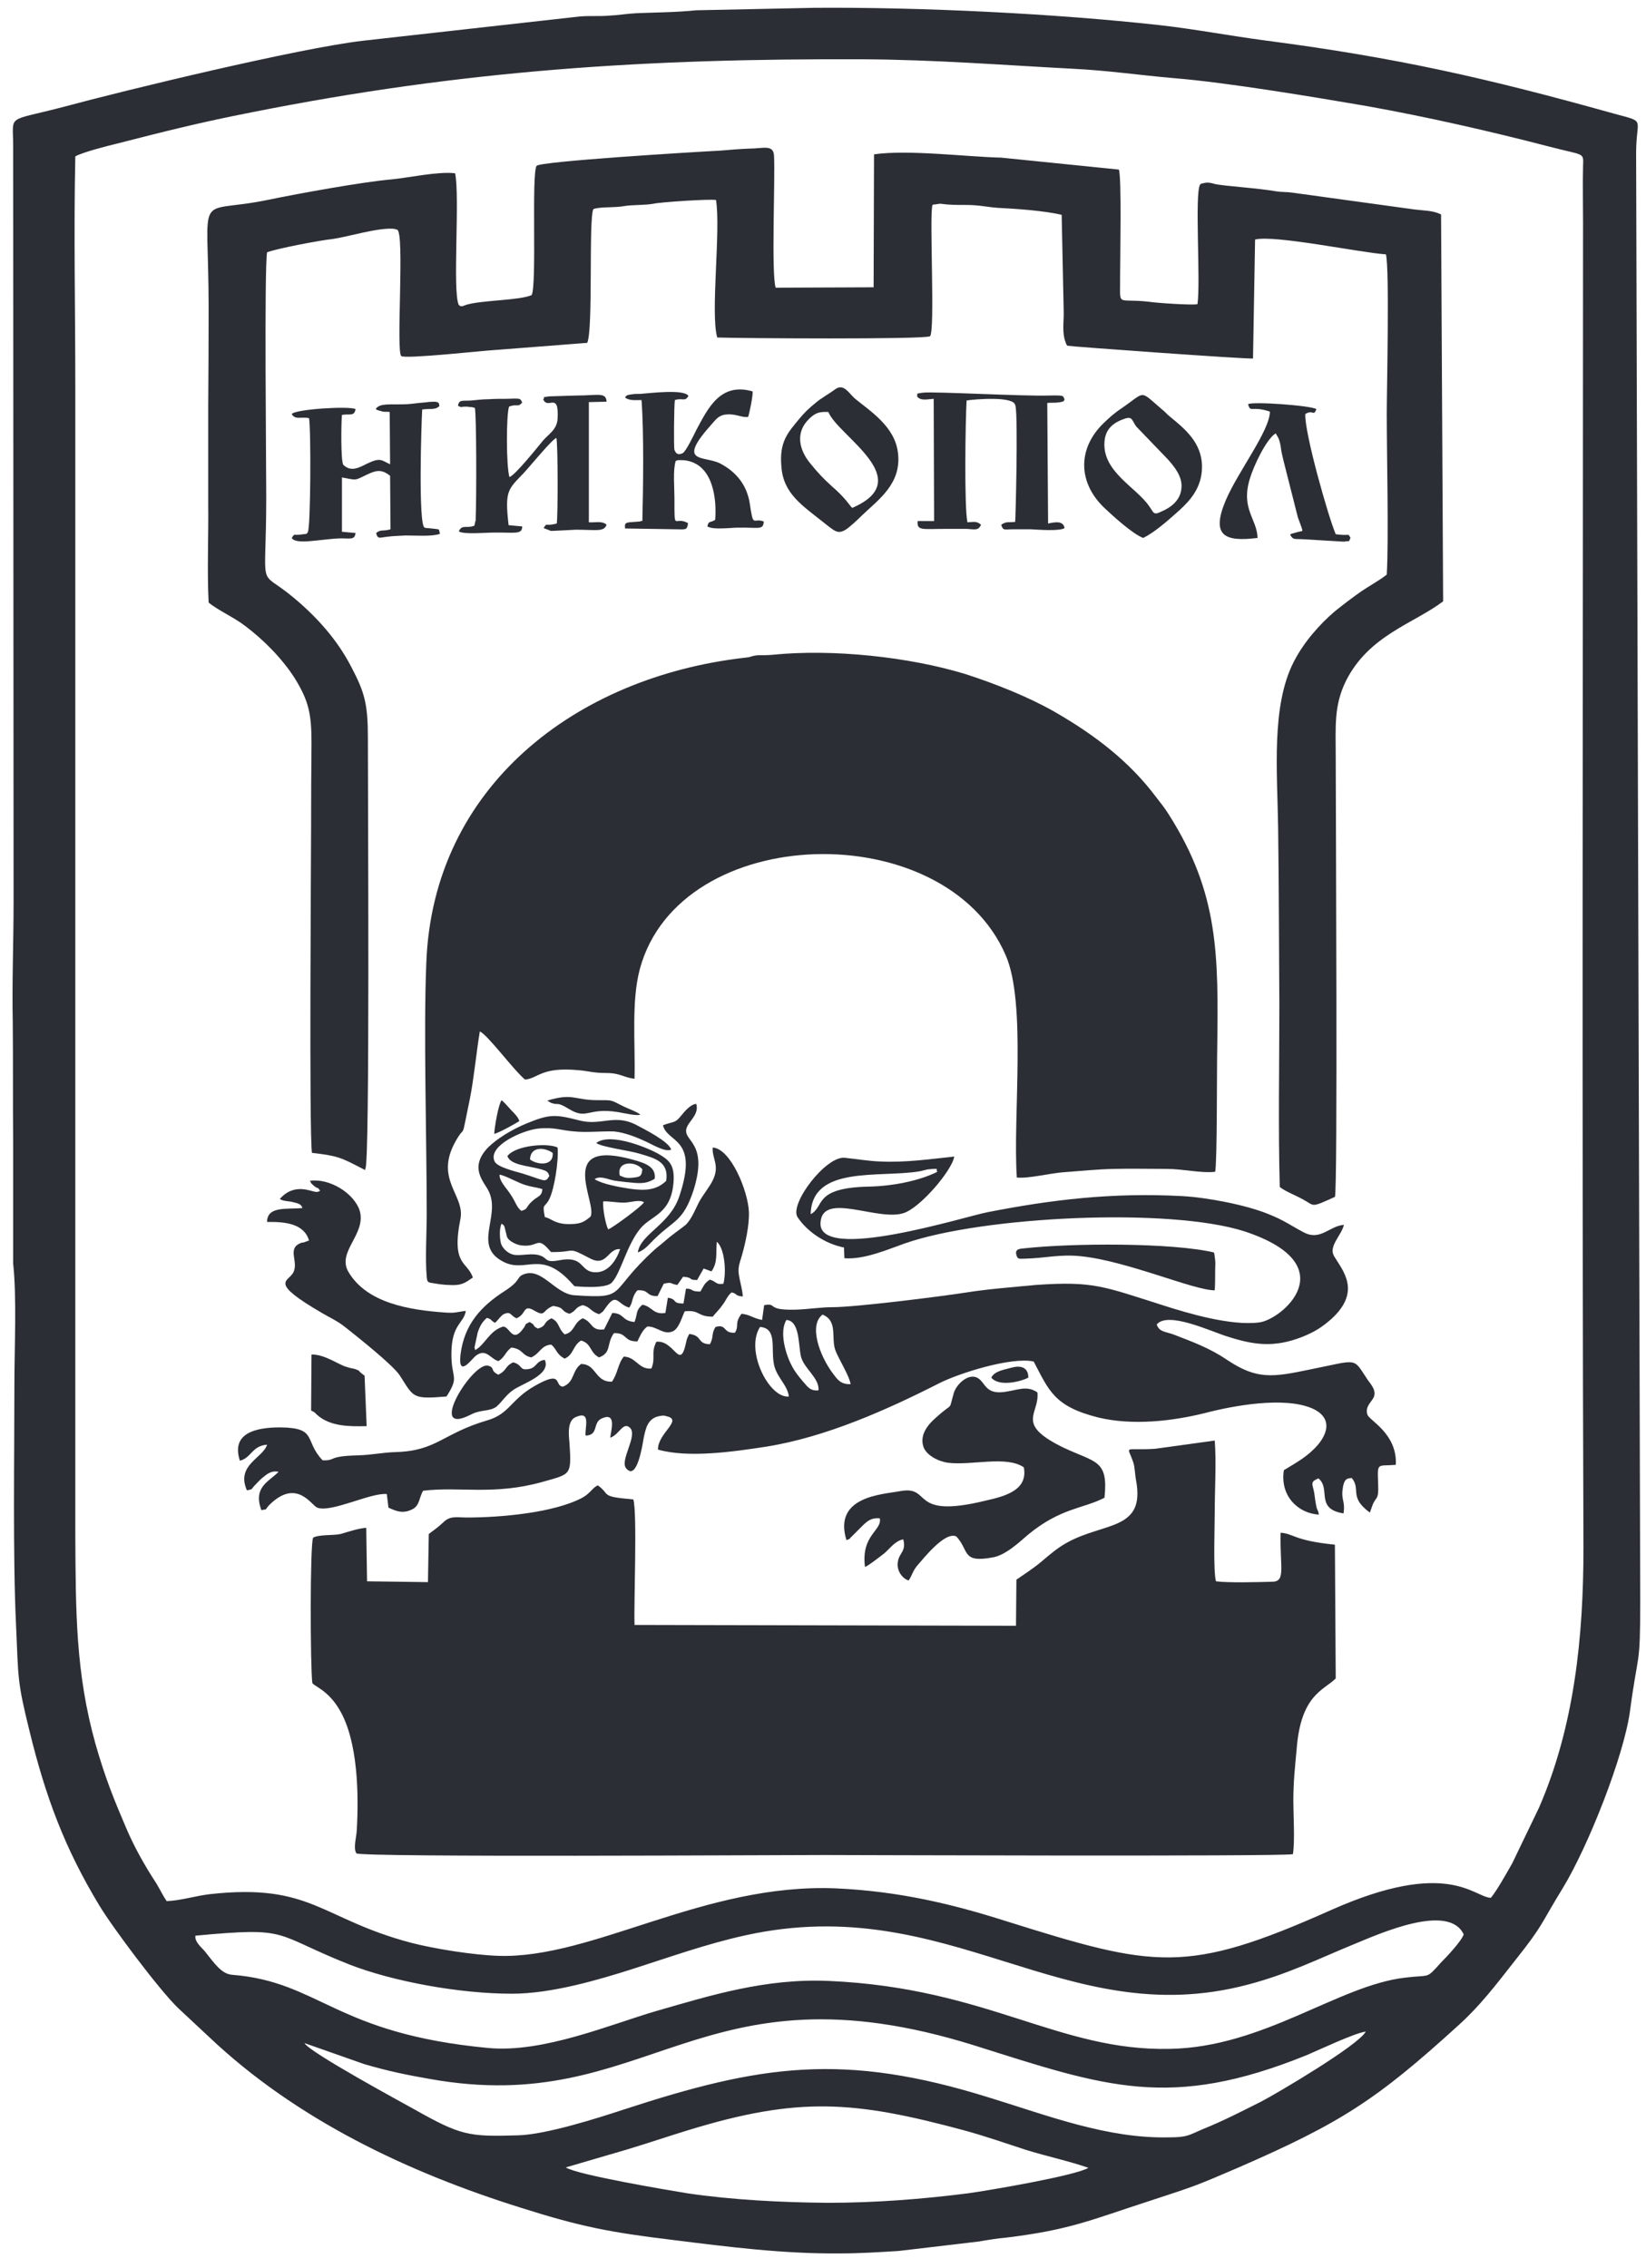 <svg version="1.2" xmlns="http://www.w3.org/2000/svg" viewBox="0 0 400 551" width="400" height="551">
	<title>Nikopol-pdf</title>
	<style>
		.s0 { fill: #2c2e35 } 
	</style>
	<path id="Path 4" fill-rule="evenodd" class="s0" d="m3.2 277.7c-0.1-9.8 0-19.6-0.1-29.3-0.2-9.6 0.2-19.6 0.2-29.4l-0.1-183.5c0-8-1.9-5.8 12.5-9.6 14.4-3.9 56.9-14.2 72.5-16l52.7-5.9c2.3-0.2 4.8 0 7.1-0.2 2.3-0.1 4.5-0.5 6.8-0.6 5.1-0.2 9.4-0.2 14.4-0.7l28.7-0.6c25.8-0.2 58.6 1.4 83.8 4.2 8.2 0.9 17.2 2.6 25.5 3.7 32.3 4.2 54.2 9.2 85 17.8 8 2.2 5.4 0.8 5.4 9.6l1 351.7c0 16.8-0.5 11.8-2.5 26.9-1.5 10.9-10.1 32.7-16.3 42.9-5.6 9.1-4.6 8.8-11.6 17.6-4.7 6-8.6 11.1-13.7 15.7-20.1 18.3-28.7 23.8-53.7 34.7-10.5 4.5-10.3 4.4-21.3 8-14.5 4.7-19.5 7.1-35.3 9-1.6 0.1-4.6 0.6-6.3 0.9l-19.5 2.3c-4.8 0.3-9.5 0.6-14.5 0.6-13.8 0.1-27-1.6-40.6-3.3-14.9-1.8-22.2-3.2-36.4-7.7-27.9-8.7-55-21.6-76.1-41.6-2.7-2.5-4.3-4-7.5-7-4.5-4.3-16.1-19.8-19.2-25-8.4-13.9-13-26.3-16.9-42.2-3.1-12.5-2.7-12.9-3.3-25.8-0.8-16.6-0.4-41.2-0.4-58.6 0-9.1 0.6-20.8-0.3-29.3zm97.5 234.8c11.2 6.3 13.1 6.7 25.3 6.3 6.7-0.2 19-4.1 25.4-6.2 33.3-10.9 53.5-14.1 89.2-2.9 14.3 4.4 28.5 9.9 43.3 9.6 4.7 0 4.9-0.5 8.4-2 5-2 9.6-4.4 14.2-6.7 3.5-1.8 23.7-13.7 25.4-17-2.6 0.3-11.7 4.6-14.3 5.7-33.3 13.5-49 7.7-80.7-2.3-67.4-21.1-79 17.7-132.5 8.1-5.7-1-10.1-1.9-15.9-3.6l-14.5-5.1c1.1 2.2 24.2 14.7 26.7 16.1zm-51-38.5c2.4 3 4.1 5.6 6.7 5.8 21.4 1.7 24.9 14.3 62.4 17.8 13.3 1.2 29.7-5.8 40.7-9 13.2-3.8 26.6-8 42-7.3 38.5 1.7 55.7 17.1 82.8 16.5 22.8-0.4 40.9-15.4 57.1-17.3 6.4-0.8 5 0.5 8.8-3.7 1.3-1.3 4.9-5.1 5.5-6.8-3.6-7.7-20.2-0.3-26.5 2.3-8.8 3.6-16.1 7.3-26 9.9-44.7 11.8-72.4-22.9-122-12-9.6 2.1-18.7 5.4-27.5 8.2-8.2 2.6-19.6 6-29.3 6-12.8 0-29-3-39.5-7.1-18.9-7.5-14-9.2-37.4-7-0.3 1.4 1.5 2.9 2.2 3.7zm317.8-21.3l6.5-13.5c8.6-19.8 10.8-41.5 10.8-63.1-0.4-107.2-0.1-214.9-0.1-322.1 0-4.5-0.1-9.1 0-13.6 0.1-3.5 0.5-2.5-8.3-4.8-14.2-3.7-29.6-7.2-44.1-9.8-12.8-2.2-34.4-5.8-46.9-6.8-8.2-0.7-16.3-1.9-24.8-2.3-17.1-0.9-33.4-2.2-51-2.3-52.3-0.2-96.8 2.6-148.5 12.9-12.3 2.4-21 4.6-32.7 7.6-2.1 0.5-8.4 2.1-10.1 3.1-0.4 18.4 0 37.3 0 55.8v279c0.1 19.1 0.1 33.7 4.9 50.9 2.4 8.4 4.5 13.5 7.4 20.3 1.9 4.5 4.5 9.2 7.4 13.6 0.9 1.5 1.6 3 2.5 4.3 3.3-0.1 7.1-1.3 10.6-1.7 24.6-2.7 26.9 6 48.7 11.8 5.8 1.5 15.2 3 21.4 3.2 23 0.7 49.8-17.7 81.9-16.4 15.4 0.7 28.3 3.8 41.5 8 36.1 11.3 43.6 13 78.8-2.7 28.5-12.7 34.8-3.1 38.9-3 1.5-1.8 4-6.3 5.2-8.4zm-200.4 80.2c10.9 1.6 22.7 2.2 34 2.3 11.6 0 23.1-0.9 34.1-2.3 5.1-0.7 26.2-4.3 29.3-6.2-4.9-1.7-10.2-2.8-15.3-4.4-4.9-1.6-10.1-3.4-14.9-4.7-26.7-7.2-40.2-8.3-67.2 0-4.6 1.4-9.9 3.2-14.9 4.7l-14.7 4.3c2.7 1.8 24.7 5.5 29.6 6.3zm-53.6-164.2c8 0 21-1.1 28-4.8 2-1.1 2.6-2.6 3.8-3 3.2 2.3 0.3 2.7 8.6 3.4 1 3.2 0.1 25.2 0.3 30.5l92.7 0.2 0.1-11.2c1.9-1.3 4.2-2.8 6.1-4.4 2.1-1.8 4-3.4 6.2-4.6 9-5 19-2.9 16.8-15-0.3-1.5-0.3-3.3-0.7-4.5-1.5-4.4-2.5-2.8 5.3-3.3l14.5-2c0.4 5.1 0 11.9 0 17.2 0 3.3-0.4 14.7 0.3 17 2.9 0.4 10.5 0.2 13.8 0.1 3.2-0.1 1.7-3.7 1.9-11.9 3.2 0.2 3.2 1.9 13.2 2.9l0.2 32.5c-2.9 2.9-8.5 3.9-9.5 17.2-0.4 4.4-0.8 7.8-0.8 12.5 0 3.5 0.4 9.8-0.1 13-3.5 0.6-110.5 0.2-113.9 0.2-11.6 0-111.8 0.6-113.7-0.4-0.8-1.3 0-3.8 0.1-5.6 0.5-8.8 0.3-21.7-4.2-29.3-2.8-4.8-6.2-5.7-6.6-6.5-0.5-3.6-0.6-33.9 0.2-35.3 1.3-0.8 4.9-0.5 6.7-0.9 1.7-0.5 4.4-1.4 6.2-1.5l0.2 13 14.8 0.2 0.2-11.7c1.3-1 2.1-1.5 3.5-2.8 1.7-1.7 3.2-1.2 5.8-1.2zm-4.4-56.5c-0.9 0-2.6-0.2-3.6-0.4-1.5-0.2-1.7-0.2-1.8-1.6-0.4-4.2 0-10.8 0-15.3 0-17.7-0.8-44.6-0.1-61 1.6-42.7 36.2-69.4 77.4-74.1 2-0.2 1.2-0.4 3.2-0.6 1.2 0 2.2 0 3.4-0.1 14.7-1.5 33.4 0.5 47.1 4.7 7.1 2.3 15.2 5.5 21.5 9.1 10.1 5.8 18.3 12.2 24.7 20.7 1.3 1.7 2 2.5 3.2 4.4 12.1 19.1 12 34 11.7 56.8-0.1 4.3 0 27.8-0.5 29.9-3.3 0.4-7.8-0.7-11.8-0.7-4.3 0-8.5-0.1-12.8 0-4.4 0.1-7.9 0.5-12.1 0.8-3.2 0.2-8.7 1.6-11.5 1.3-1-14.9 2.4-42.3-2.7-54-14.7-34.1-79.2-32.5-88.9 3.3-2.1 7.8-1.1 17.7-1.3 26.7-2.7-0.3-3.4-1.4-6.9-1.4-3.2 0-4.3-0.5-6.9-0.7-8.9-0.8-9.6 2-12.8 2.3-2.8-2.3-9-10.8-11-11.7-0.9 5.5-1.4 11.2-2.4 16.3-2.4 11.5-0.8 5.5-3.6 10.6-5 9.1 2.4 12.9 1.3 18.6-2.3 11.5 1.7 10.3 3 14.3-1.9 1.3-2.7 2-5.8 1.8zm21.3-271.9c0.7-1.1 38.6-3.4 44.6-3.7 2.5-0.2 4.5-0.4 7.2-0.5 3.2 0 5.8-1.1 5.9 1.8 0.3 5.6-0.7 28.7 0.4 32l23.8-0.1 0.1-32.3c8.3-1.2 22.4 0.6 30.9 0.8l28.6 2.9c0.7 1.9 0.3 21.8 0.3 25.7 0.1 8-1.2 5.5 6.9 6.4 1.8 0.3 10.6 0.9 11.9 0.6 0.8-5.2-0.7-26.5 0.6-29 0.6-0.5-0.2-0.1 0.9-0.4 1-0.3 2.1 0 2.7 0.2 2.1 0.5 10.6 1 15 1.8 1.3 0.2 2.5 0.1 3.8 0.3l29.8 4.1c2.3 0.3 4.4 0.2 6.4 1.2l0.5 94c-7.1 5.4-18 8.2-23.6 19.3-3 6.1-2.5 11.1-2.5 18.7 0 12.6 0.5 105.8-0.2 106.7-0.9 0.4-2.4 1.1-3.4 1.5-2.1 0.8-2.1 0.4-3.7-0.5-2.1-1.3-4.8-2.2-6.3-3.4-0.4-14.4-0.1-29.5-0.1-44-0.1-14.6-0.1-28.9-0.3-43.4-0.2-13.6-1.7-29.5 3.8-40.2 2.5-4.9 6.4-9.2 9.9-12.2 2.1-1.7 4.2-3.3 6.2-4.7 1.8-1.3 4.8-2.9 6.5-4.3 0.5-8.5 0-29.1 0-39 0-6.1 0.7-35.1-0.2-38.8-6.2-0.4-27.1-4.8-31.8-3.6l-0.5 28.9c-1.3 0.2-44.3-2.9-45.1-3.1-0.5-0.6-0.2-0.3-0.5-1-0.8-2.1-0.4-4.7-0.4-6.9l-0.5-23.9c-4.1-1-11.3-1.5-15.5-1.7-2.7-0.2-4.6-0.7-7.6-0.7-1.4 0-3 0-4.4-0.1-0.6 0-1.6-0.2-2.1-0.2l-1.4 0.2c-0.1-0.1-0.3 0.1-0.4 0.1-0.8 2.5 0.7 30.8-0.6 31.9-1.6 0.8-46 0.5-51.7 0.3-1.7-5.8 0.9-26-0.3-33.4-1.3-0.3-13.5 0.5-15.2 0.9-2.2 0.4-4.9 0.2-7.3 0.6-2.3 0.4-5.7 0.1-7.3 0.7-1.2 2.1 0 29.3-1.5 32.5l-23.2 1.8c-1 0-21.2 2.2-22 1.4-1.3-1.3 0.9-30.2-1-30.7l-0.7-0.2c-3.8-0.4-11.4 2-15.2 2.5-2.9 0.3-13.4 2.3-15.7 3.2-0.7 4.5-0.2 50.7-0.2 59.4 0 24-2.3 17.1 6.4 24.3 5.7 4.7 10.8 10.3 14.3 17.1 3.2 6.1 4 8.9 4 17.2 0 15.3 0.5 103.3-0.6 104.6-0.3 0.4 0.6 0.7-1-0.1-5-2.6-5.9-3-12-3.7-0.7-5.5-0.2-72-0.2-79.5q0-10 0.1-20.1c0-7.1-0.7-10.2-4-15.6-3.1-4.9-7.7-9.5-12.1-12.8-2.7-2.1-6.6-3.8-8.9-5.7-0.4-7.7 0-16.3-0.1-24.1q0-11.8 0-23.7 0.1-11.8 0.1-23.7c0-30-3.8-22.5 14.7-26.4 7.3-1.5 22.7-4.3 29.6-4.9 4.3-0.4 11.4-2 15.6-1.5 1.2 5.8-0.7 28.9 0.9 32 0.6 0.6 1 0.2 2-0.1 4-1.1 12.7-1 15.7-2.3 1.3-2.6-0.1-29.5 1.2-31.4z"/>
	<path id="Path 5" fill-rule="evenodd" class="s0" d="m324.2 305.2c2 3.4 6.8 8.5-0.7 15.3-2.2 1.9-3.8 3-7 4.3-6.9 2.7-11.8 2-18.3-0.1-3.9-1.2-14.4-6.2-17.1-2.9 0.6 1.8 2 1.7 4 2.4 4.9 1.9 8.8 3.3 13.1 6.2 7.3 4.9 11.2 4.2 20.3 2.3 11.6-2.3 10.2-3 13.7 2.3 0.7 1.1 2.3 2.6 1.7 4.3-0.4 1.2-2.3 2.4-1.6 4.4 0.4 1.4 7.3 4.6 6.9 12.2-4.5 0.4-4.5-0.8-4.3 4.5 0.2 4.3-0.5 3-1.4 5.4l-0.6 1.7c-5.2-3.8-2.1-5.6-4.4-8.4-1.2 0.1-2 0.1-2.3 3.4-0.1 2.1 0.7 2.5 0.3 5.2-7-1.1-3-6-6.1-8.5-2.3 0.9-1.3 1.5-1 3.7 0.7 5.4 0.8 3.1 1.1 5.1-5-0.3-9.5-4.5-8.5-10.8 3.1-1.9 5.8-3.3 8.3-6.2 2.9-3.5 2.9-6.9-1.4-8.8-6.9-3-19.5-0.6-26 1.1-8 2-17.7 3.1-26 1.1-10.8-2.7-12-6.6-15.7-13.6-5.3-1.2-18.1 2.8-23 5.3-12.8 6.5-27.6 13.1-42.1 15.4-7.8 1.2-18.8 2.8-26.2 0.7-0.1-4 6.2-7.2 2.1-8.1-0.6-0.2-0.9-0.2-1.4-0.1-3.3 0.4-3.7 3.2-4.2 5.5-0.3 1.8-1.6 10.1-4.1 7.4-2-1.8 2.8-8 0.8-10-1.7-1.6-2.6 1.7-4.8 2.4 0.1-1.5 1.7-6.3-2-4.7-2.4 1-0.7 4.1-4 4.2-0.2-2 1.4-6.2-2.4-4.5-2.1 0.9-1.7 4.3-1.5 6.4 0.5 7.8 0.3 7.4-6.4 9.3-12 3.4-20.3 1.1-29.2 2.2-1 1.8-0.8 3.6-2.6 4.5-2.4 1.2-4 0.4-5.8-0.4l-0.4-3.3c-3.9-0.4-13.5 4.6-16.9 3.3-1.4-0.5-5-7.3-11.7-0.6-1.2 1.3-0.2 0.9-1.9 1.2-2-5.6 1.7-6.8 4.2-9.3-1.8-0.4-2.9 0.6-4.1 1.6-0.6 0.5-1 1-1.6 1.6-1.1 1.1-0.4 1-2 1.3-2.7-6.2 3.9-7.8 4.9-11.1-3.7 0.3-3.8 3.2-6.6 3.9-2.2-6.7 3.8-8.1 9.8-8.1 9.2 0.1 5.7 3.2 10.3 8 3.5 0.1 0.9-1 8.5-1.2 3.6-0.1 5.9-0.7 9.3-0.8 10-0.3 11.3-4.5 22.2-7.7 5.5-1.6 5.6-5 11.6-8.4 7-4 4.6 0.1 6.8 0.2 2.9-1.1 2.1-3.8 4.4-5.5 3.8 0 3.3 4.4 7.5 4.3 1.4-1.9 1.5-4.5 2.9-6.1 3 0.1 3.6 3.2 6.7 2.9 1.1-2.7-0.2-3.7 1.2-6.5 4.4-0.5 5.7 7.2 7.2 0.3 0.2-1.1 0.4-1.4 0.8-2.2 3.3 0.4 1.8 2.4 5 2.5 1-1.7 0.3-2.6 1.4-4.2 2.8-0.8 1.7 1.6 4.7 1.4 1.1-1.8-0.2-2.2 1.6-4.6 2.1 0.2 2.8 1.1 5 1.5l0.5-3.6c3.4-0.6 0.2 1.3 7.7 1.1 3.1-0.1 6-0.6 8.9-0.6 5.6 0 26.3-2.6 32.7-3.6 5-0.8 11.4-1.3 16.7-1.8 14-1 16.6 0.4 30.8 4.9 6.2 2 16.7 5.1 23.5 4.2 5.4-0.6 21.2-13.9-3.5-22.1-18.2-5.9-63.7-3.7-82.6 2.9-4 1.4-9.9 4-14.7 3.6l-0.1-2.6c-4.6-0.9-9-3.9-11.3-7.4-2-3.2 6.9-14.9 11.5-14.4 2.9 0.3 5.8 0.8 8.6 0.9 6.1 0.3 12.3-0.6 18-1.2-0.6 3.5-8.3 12.4-12.2 13.7-6.2 2.2-19.8-5.3-20.3 2.3-0.8 10 35.6-1.6 40.7-2.5 15.3-3 30.1-4.8 47-3.9 6.2 0.3 15.9 2.2 21.2 4.4 3.8 1.5 5.6 2.9 8.5 4.4 4.1 2.2 6.3-1.6 9.8-1.8-0.7 2.7-3.8 5.2-2.4 7.6zm-131.8 26.6c0.7 1.4 1.6 2.5 2.6 3.7 1.3 1.5 1.9 2.5 3.9 2.3 0.3-3-3.7-5.4-4.3-8.4-0.6-3-0.3-8.5-3.5-8.7-1.8 3-0.1 8.5 1.3 11.1zm10.7-3.5c-1.3-3 0.7-7.3-3.2-8.9-3.4 2.5-0.8 9.9 2.5 14.3 1 1.3 1.8 2.7 4.3 2.6-0.2-1.8-2.8-6-3.6-8zm8-40c5.5-0.1 12.1-1.3 16.7-3.6-0.6-0.6 0.9-0.9-2.1-0.6-0.5 0-1.6 0.4-2.3 0.5-9.8 1.6-26.1-1.5-26.4 10.4 3.5-1.8 0.5-6.4 14.1-6.7zm-19.4 51c-0.3-2.9-3.3-4.9-3.7-8.3-0.6-3.7 0.8-8.3-3.3-8.6-3.7 5.7 2.2 17.4 7 16.9zm58.1 33.6c-1.9 1.6-5.4 5-8.6 5.5-7.6 1.4-5.6-1.7-8.8-5.1-2.8-1.3-8 5.4-9.6 7.2-1.1 1.4-1.2 2.4-2 3.5-1.6-0.5-3-2.5-2.6-4.6 0.3-2.1 2.1-2.5 1.3-5.4-2 0.4-3.1 2.1-4.6 3.4-0.5 0.4-4.1 3.2-4.7 3.3-1-7.8 4.2-8.8 3.6-11.8-2-0.2-3 0.6-4.3 1.9l-2.4 2.4c-1.2 1.1 0 0.4-1.4 1-3.3-10.7 8.8-11.1 13-11.9 8-1.5 2 6.9 20.8 2.3 4.4-1 10.4-2.4 9.3-8.1-4.3-2.9-12.6-0.4-18.4-1.1-2.3-0.3-5.3-1.8-6-3.9-1.1-3.3 1.8-6 3.2-7.2 4.3-3.9 2.8-1.1 4.2-5.9 0.6-2 3.5-4.9 5.8-3.6 1.9 1.1 1.8 4 6.4 3.4 3.2-0.4 5.5-1.7 8.1 0.1 0.6 5.3-5.6 7.6 6.3 13.4 7.8 3.7 11 2.9 10 12.2-5.2 2.7-10.6 2.4-18.6 9z"/>
	<path id="Path 6" fill-rule="evenodd" class="s0" d="m180.3 305c-0.5 1.8-1.1 2.9-0.7 5 0.2 1.3 0.9 3.7 0.9 5-2.1-0.2-1.1-0.6-2.7-1-1 0.8-1.3 1.8-2.1 2.9-0.9 1.3-1.7 2-2.5 3-3.9 0-3-1.7-6.8-1.3-0.7 1.4-1.4 4.3-3 4.9-2.2 0.9-3.8-1.3-6.1-1.2-1.2 0.9-1.7 2.2-2.4 3.6-3.4 0.1-2.4-2.1-5.7-2-1.9 2.6-0.5 4.7-3.6 5.9-2.3-1.1-1.8-3.4-4.4-4.1-2.1 1.3-1.7 3.4-4 4.4-2.1-1.2-1.7-2-3.2-3.4-2.5 0.1-2.7 2.1-4.9 3.1-2.4-0.5-1.9-2-4.8-2.4-1.5 1-1.6 2.4-3.2 3.3-2-0.6-3-3.3-5.6-1.2-1 0.9-4.2 5.3-3.6-0.3 0.9-7.5 5.1-11.9 10.7-15.5 4.2-2.7 2.8-3.4 4.7-4.1 4.4-1.7 7.6 4.8 12.3 5.1 13.2 0.9 7.8-0.5 19.5-11.1 0.9-0.8 1.4-1.1 2.4-2 1.7-1.5 3.2-2.5 5-3.9 1.4-1.2 2.4-3.7 3.3-5.5 1-1.9 2.5-3.6 3.4-5.4 1.8-3.7-0.2-5.2 0-8 4.4 0.3 8.6 10.6 8.8 15.7 0.1 3.3-0.9 7.7-1.7 10.5zm-9.3 3.2l-1.6 2.8c-2.4 0-0.7-0.6-3.4-0.8l-1.4 2c-1.9-0.3-1.1-0.8-3.3-0.3l-1.5 3c-2.9 0.1-1.9-1.6-4.9-1.4-1.5 1.7-1 2.9-2 4.2-2.8-0.8-3-3.6-5.4-0.4-1.2 1.6-0.7 1.2-1.9 2-2.2-0.7-2-1.7-4-2.2-2 0.6-1.4 1.3-3.2 2.1-2.3-0.7-1-1.5-4-1.9-2.8 1.1-1.7 2.8-4.6 1.1-2.8-1.6-1.8 0.9-4.3 1.9-1.5-0.7-1.3-1.7-2.9-1.1-0.8 0.3-1.5 1.5-2.3 2.2-1.3-0.7-0.6-0.8-2-1.2-1.1 1-1.6 1.8-2.2 3.5l-0.8 3.7c0 0.1 0.1 0.2 0.1 0.3 0 0.1 0 0.2 0.1 0.3 2.4-1.3 3.4-4.7 6.8-5.7 1.6 0.1 2.2 4 4.7 0.7 1.2-1.5 0.1-1 1.7-1.8 1.8 1 0.3 0.7 2 1.6 2.3-0.7 1.1-1.4 3.3-2.5 2 0.9 1.5 2.3 3.2 3.9 2.5-0.5 2.1-2.8 4.4-3.9 2.5 0.9 1.9 3.1 5.2 2.7l2-4c3 0.1 2.2 1.9 5.4 2.2 0.8-2.1 0.2-2.7 1.9-4.2 2.4 0.4 2.6 2.5 5.6 2l0.6-3.7c2.5 0.4 0.8 1.4 3.8 1.4l0.6-3.6c2 0 0.8 0.7 3.5 0.7 0.8-1.3 0.9-2 2.3-2.9 1.7 0.5 1.4 1.3 3.3 1 0.8-3.2 0.2-8.7-1.6-10.2-0.3 2.9 0.3 4.9-1.3 7.2z"/>
	<path id="Path 7" fill-rule="evenodd" class="s0" d="m131.5 284.1c-3.3-0.9-7.4-1-8.2-3.2 1.9-2.6 9.7-3.3 12.2-2.1 0.3 3.3-0.8 10.1-2 12.5-1.1 2.3-1.8 0.8-1.1 4.4 1.5 0.3 2.2 1.5 5.2 1.7 3.4 0.1 4.2-0.4 5.9-1.8 1.8-3.2-8.9-19.4 10.8-13.7 2.4 0.7 5.2 1.6 4.8 4.5-2.3 1.4-3.8 1.1-7 0.8-1.3-0.2-2.5-0.2-3.8-0.6-1.1-0.3-2.7-0.9-3.8-0.1 1.9 1.2 5.9 1.9 8.4 2.3 4.1 0.6 6.7 0.3 9-1.9 0.7-4.7-2.8-5.5-6.5-6.6-2.1-0.7-9.3-1.6-10.5-2.6 3.5-2.7 13 1.4 15.2 2.7 2.4 1.4 3.8 2.5 3.6 6.5-0.5 8.2-5.4 8.3-8.1 11.6-3.3 4-4.7 10.7-6.9 13.1-1.5 1.7-9 0.9-9.1 0.9l-1.1-1.2c-7.1-7.5-10.6-2.1-15.9-4.6-8.1-3.9-0.7-11.1-3.9-17.4-1.1-2.2-4.8-5.6-0.1-10.5 2.1-2.1 5.8-4.4 9.5-5.9 5.4-2.2 6.8-2.2 12.6-0.7 5.2 1.4 8.4-1.5 13.5 0.9 2.3 1.2 8.3 4.2 8.9 6.2-1.4 0.8-5-1.5-6.5-2.1-1.9-0.9-5-2.1-7.4-2.3-3-0.1-6.7 0.3-9.6 0-3.1-0.2-4.8-1.1-8.8-0.7-3.8 0.4-12.4 4.2-10.6 8 0.7 1.4 5 2.4 6.7 2.9 5.5 1.7 5.6 2.4 6.6 0.6-0.4-1.1-0.7-1.2-2-1.6zm25 8c-1.2-0.7-2.9 0-4.8 0.1-1.9 0-3.8-0.4-5.1-0.3-0.2 1.7 0.6 5.7 1.2 6.8 1.1-0.4 8.3-5.7 8.7-6.6zm-24.7-3.2c-2-0.6-3.2-0.5-5.5-1.5-1.2-0.5-3.9-1.9-4.9-2-0.1 1.5 1.6 3.2 2.4 4.4 1.7 2.4 1.6 3.4 2.9 4.4 1.8-0.5 0.9-0.9 2.8-2.5 1.2-1.1 2.2-1 2.3-2.8zm22.3-2.8c1.6-0.2 1.8-0.4 2-2-1.5-2-6.3-2.2-5.5 1.5 1.3 0.6 1.8 0.7 3.5 0.5zm-19.8-6c-2-1.4-5.4-1.6-5.5 1.6 1.6 1.3 5.8 1.8 5.5-1.6zm-11.4 19.2c-0.4-1.6-0.2-1.4-1-2-0.6 1.1-0.5 3.7-0.1 5 0.5 1.2 1.8 2.4 3.3 2.6 1.9 0.2 4.2-0.5 6 0.1 2.1 0.6 1.1 1.9 4.8 1.2 6.1-1.2 5 2.7 8.5 2.9 3.5 0.3 5.5-3.2 6.3-5.6-3-0.3-3.2 4.5-7.4 2.2-5.7-3-3.1-1.4-9.4-1.5-3.5-4.2-2.8-1.1-7.1-1.6-1.2-0.1-2.7-0.9-3.3-1.6-0.5-0.7-0.3-0.8-0.6-1.7zm-35.5-5.2c1.7 5.7-5.5 9.9-2.8 14.8 4.5 7.8 15.1 9.4 23.6 10 2.6 0.2 3-0.2 5-0.4-0.5 3.1-3.4 3.1-3.5 10.2-0.1 6.4 2.1 5.5-1.2 10.6-8.5 0.7-7.9 0.2-11.4-5.2-1.8-2.6-10.1-9.2-13.4-11.8-1.8-1.4-3.6-2.2-5.3-3.2-13.1-7.6-8.5-7.6-7.2-9.8 1.6-2.7-1.8-6.1 2.2-7.4 0.1 0 0.2 0 0.3 0l1.4-0.5c-1.2-4.1-5.8-4.6-10.2-4.5 0-4 5-3 8.6-3.4-0.3-0.9-0.9-1.1-2.2-1.4-1-0.3-2.5-0.2-3.3-0.8 3.6-4.1 7.7-1.7 8.9-1.7 0.8-0.1 0.5-0.1 0.9-0.3-0.9-1.2-0.2-0.2-1.4-1.1-1.2-1-0.6-0.7-1.1-1.3 4.8-0.7 10.7 3 12.1 7.2zm46.1-197.8l6.5-0.2c5.3 0 7.3-0.9 7.4 1.5l-4.3 0.1v29.2c1.7 0.1 3.3-0.4 4.3 0.6-0.6 1.8-2.6 1.2-7.4 1.2q-2 0.1-4 0.2c-0.3 0-2 0.1-2.1 0.1l-1.8-0.7c1-1.5 0.1-0.3 3.2-1.1 0.3-2 0.3-19.6-0.1-20.8-1.1 0.4-6.4 6.9-7.9 8.5-3.8 4-4.7 4.2-3.7 12.7l3.3 0.3c0 2.1-1.9 1.4-7 1.5-2 0-7.3 0.5-8.4-0.3 0.8-1.8 1.9-0.6 3.8-1.4l0.2-1q0.1-0.2 0.1-0.3 0-0.1 0-0.5c0.2-4.9 0.2-25-0.2-26.8l-0.8-0.2q-0.2 0-0.4 0c-0.4-0.1-0.7-0.1-1.2-0.1-1 0-0.7 0.3-1.7-0.2 0.2-1.7 1.4-1.1 3.3-1.3 1.2-0.1 2.6-0.3 4.1-0.3 1.5-0.1 2.9-0.1 4.4-0.1 3.4-0.1 3.3-0.2 3.8 0.9-1.1 1.3-1.2 0.2-3.2 1-0.7 2.1-0.7 14.5 0.1 17.1 1.3-0.3 7.2-7.7 8.2-8.9 1.4-1.6 3.3-2.6 3.5-5.2 0.4-6.9-2.4-2.1-3.5-4.8 0.8-0.5-1-0.4 1.5-0.7zm-34.5 1.9c1.5-0.1 2.5-0.3 4-0.4 4.4-0.6 3.5 0.3 3.8 0.8-0.9 1.1-2.4 0.6-4.2 0.9-0.2 3-1 28.3 0.6 28.7 0.1 0 0.2 0 0.3 0.1q0.2 0 0.4 0l1.9 0.2c1.1 0.2 0.8-0.1 1.1 1.2-1.8 0.7-5.9 0.4-8.3 0.4-1.5 0.1-3 0.1-4.4 0.3-2 0.2-2.4 0.7-2.8-0.9 1.3-1 1.4-0.3 3.5-0.9l-0.1-13c-2-1.6-3.3-1.4-5.6-0.3-3.1 1.5-2.4 1.4-6.1 0.7v13.2l3.3 0.3c-0.2 1.7-1.2 1.3-3.5 1.3-4.7 0.1-11 1.7-12-0.1 0.8-1.2 0.3-0.6 2-0.8 2.1-0.3 1.4 0 1.9-0.6 0.7-0.9 0.8-25.1 0.3-27.7-1.8-0.4-3.4 0.5-4.2-1 0.8-1.2 14.1-2 15.5-1.2-0.3 1.8-1.3 1.1-3.3 1.4-0.2 2-0.3 10.9 0.3 12.1 1.9 1.9 3.9 0.7 5.9-0.3 3.2-1.5 3.3-0.8 5.5 0.2l-0.1-12.7c-0.5-0.1-1.4 0-1.7-0.1l-1.4-0.4c-0.1-0.2-0.2-0.1-0.3-0.2 0.9-1.6 3.9-1 7.7-1.2zm125.4-2.8c2.8-0.3 24.4 0.9 30.5 0.7 4.1-0.1 3.3 0.1 3.8 0.9-0.2 0.4 0.1 0.6-1.7 0.8-0.7 0.1-1.6 0-2.5 0.1l0.2 29.3c1.8-0.4 3.7-0.7 4 1.1-1.1 0.8-6.4 0.4-8.2 0.3-1.5 0-3 0-4.4 0-2.1 0-2.3 0.4-2.8-1.1 1.3-0.9 1.7-0.5 3.4-0.7 0.1-0.5 0.7-24.7 0.1-28.1 0-0.1-0.1-0.3-0.1-0.3-0.4-2.2-9.9-1.4-11.8-1.1-0.3 4.8-0.6 26 0.2 29.6 1.7-0.1 2.3-0.3 3.3 0.6-0.7 1.5-1.5 1.1-3.5 1-1.7 0-3.3 0-4.9 0-6 0-7.2 0.5-7-1.9h4l-0.1-29.7c-1.6 0.1-3.3 0.6-4.1-0.7 0.6-0.5-1-0.5 1.6-0.8zm-60.5 13.9c0.3 0.8 0.8 1.4 2 0.8 0.8-0.4 2.7-4.4 3.3-5.6 2.8-5.2 5.8-11.7 13.7-9.4 0.1 1.1-0.8 5.4-1.1 6.2-1.6 0.2-2.9-0.8-5.2-0.6-1.9 0.1-2.6 1.2-3.6 2.3-8.8 9.8-2 7.6 2 9.6 4 2.1 6.5 5.3 7.2 9.7 0.9 6.2 0.8 3.4 3.4 4.4-0.1 2.2-1.3 1.4-6.2 1.5-1.9 0-6.1 0.6-7.5-0.3 0.3-1.5 0.7-0.8 1.9-1.6 0.4-5.1-0.5-13.3-7-14.4-0.2-0.1-1.3-0.1-1.5-0.1-1 0-0.5 0-1.1 0.2-0.7 2.3-0.3 6.3-0.3 9.1 0 8.5-0.1 4.1 3.3 6-0.2 1.8-0.7 1.5-2.7 1.5l-12.6-0.2c-0.1-1.2 0-1.3 1-1.5l2.7-0.2c0.1-0.2 0.2-0.1 0.5-0.1 0.2-7.9 0.4-21.4-0.2-29.4-1.5 0-2.9 0.2-4-0.6 0.3-0.4 0.1-0.6 1.7-0.8 0.4-0.1 1.5-0.1 2-0.1 2.6-0.2 10.7-1.2 11.7 0.5-0.9 1.5-1.3 0.4-3.3 1-0.2 1.3-0.3 11.5-0.1 12.1z"/>
	<path id="Path 8" fill-rule="evenodd" class="s0" d="m201.3 100.1c2.4 5.9 21.8 16.4 5.8 23.3-0.7-0.6-1.4-2.2-5-5.3-1.9-1.7-3.5-3.4-5.1-5.4-2.8-3.3-3.9-7.7-0.2-11.1 1.4-1.3 2.3-1.6 4.5-1.5zm6.4-3.3c3.8 3.1 9.7 6.8 10.5 13.1 1 7.5-4.6 11.4-8.6 15.2-0.9 0.9-3 2.9-4.1 3.6-1.9 1.1-2.5 0.5-5.4-1.8-5-4-9.7-6.9-10.2-13.4-0.6-6.2 1.6-8.4 4.3-11.7 1.4-1.7 2.4-2.6 4.1-4 1.3-1.1 3.3-2.2 4.5-3.1 2.1-1.7 3.3 0.6 4.9 2.1zm61 26.9c-6.8-6.2-7-14.7-0.4-21 1.4-1.3 2.3-2.2 4.4-3.6 5.8-4 4.1-4.4 9.6 0.3 1 0.8 1.2 1.2 2.1 1.9 3.4 2.8 7.7 6.2 7.7 12.1 0 5-2.8 8.1-5.4 10.5-2.7 2.4-6 5.4-8.9 6.8-2.6-1-7.4-5.4-9.1-7zm-0.3-16.3c-0.5 7.2 7.7 11 10.8 15.5 1.2 1.6 1 2.4 3 1.4 2.4-1 4.7-2.8 4.9-5.7 0.3-2.7-1.6-5.1-3.3-7l-7.7-8c-1-1.4-0.9-2.5-2.7-1.9-2.7 0.9-4.8 2.4-5 5.7zm51.5-8c-0.7 1.9-0.8 0-2.7 1.2-0.2 4.6 5.6 25 7.4 29.2 3.8 0.5 2.8-0.4 3.6 0.9-0.7 1.1 0.4 0.6-1.7 0.9l-10.1-0.6c-2-0.1-2.1 0.2-2.9-1.1 0.1-0.1 0.2-0.1 0.3-0.2l1.8-0.5c1.2-0.3 1.2 0.4-0.2-3.5l-3.5-13.8c-0.3-1.4-0.5-1.9-0.7-3.6-0.4-2.2-1-2.5-1-2.7-0.1-0.2-0.1-0.2-0.2-0.3-2.3 1.4-5.4 8-6.3 11.1-2.2 7.3 1.8 9.7 1.9 14.3-8 1-11.4-0.5-7.7-9.2 3-7 10.7-16.9 10.7-21.5-4.5-1.5-4.7 0.4-5.3-1.8 1-0.7 15.2 0.3 16.6 1.2zm-24.8 205.2l0.2 1.6c0.1 0.6 0 1.7 0 2.4 0 1.7 0 3.2-0.1 4.9-5.2 0-21.4-7.2-32.7-8.3-5-0.5-8.7 0.5-13.2 0.6-1.5 0-2 0.3-2.3-0.9-0.4-1.4 0.7-1.5 1.9-1.6 11.8-1.3 35.9-1.4 46.1 1 0 0.1 0 0.2 0.1 0.3zm-219.4 24.5c3.2-0.1 6.8 2.6 8.5 3 0.5 0.2 1.5 0.4 2 0.5 1.8 0.7 0.2 0 2.2 1.5 0.1 0 0.2 0.1 0.2 0.2l0.5 12.2c-4.2 0.1-8.8 0.1-12-2.7-1-0.9-0.2-0.4-1.5-1.1zm49 1.9c2.4 0.6 1.4 2.1 3.9 1.6 1.8-0.3 1.7-2 3.8-2.2 1.6 3.7-5.7 5.8-7.8 7.4-1.7 1.2-2.6 2.8-4 4-1.7 1.2-3.7 0.6-6.2 1.9-10.9 5.6 0.4-12.8 4.2-11.9 1.8 0.5 0.4 1.2 2.5 2.2 2.2-1.1 1.5-2 3.6-3zm40.4-40.4c4.8-14.3-2.9-12.8-4-17.2 2.6-1 2.9-0.4 4.4-2.3 0.9-1.1 2.3-2.8 3.7-2.9 0.6 2-0.9 3.5-1.8 4.8-3 4.5 5.3 3.1 1.1 16.3-2.5 7.5-4.7 7.1-9.3 11.6-1.3 1.2-2.3 2.7-4.2 3.4 0.6-4.5 7.8-6.7 10.1-13.7zm-19.9-23.3c3.7 0 3.1-0.1 5.9 1.3 1.3 0.7 3.7 1.5 4.5 2.2-0.7 0.4-3.7-0.3-5.4-0.6-7.5-1.2-7.5 2-12-0.8-3-1.8-2.3-0.8-4.2-1.4l-0.7-0.4c-0.1-0.1-0.2-0.1-0.3-0.2 6.3-1.9 6.5-0.1 12.2-0.1zm-23.3 0c0.8 0.7 1.5 1.5 2.3 2.4 0.8 0.8 1.8 1.8 2 2.7-1.5 0.9-4.7 2.7-6.1 3.1 0.1-1.8 1-7.1 1.8-8.2zm123.9 65c2.1-0.6 4.1-0.2 4.1 2.4-1.8 1-7.2 2.3-9 0 0.8-1.6 3.1-1.9 4.9-2.4z"/>
</svg>
